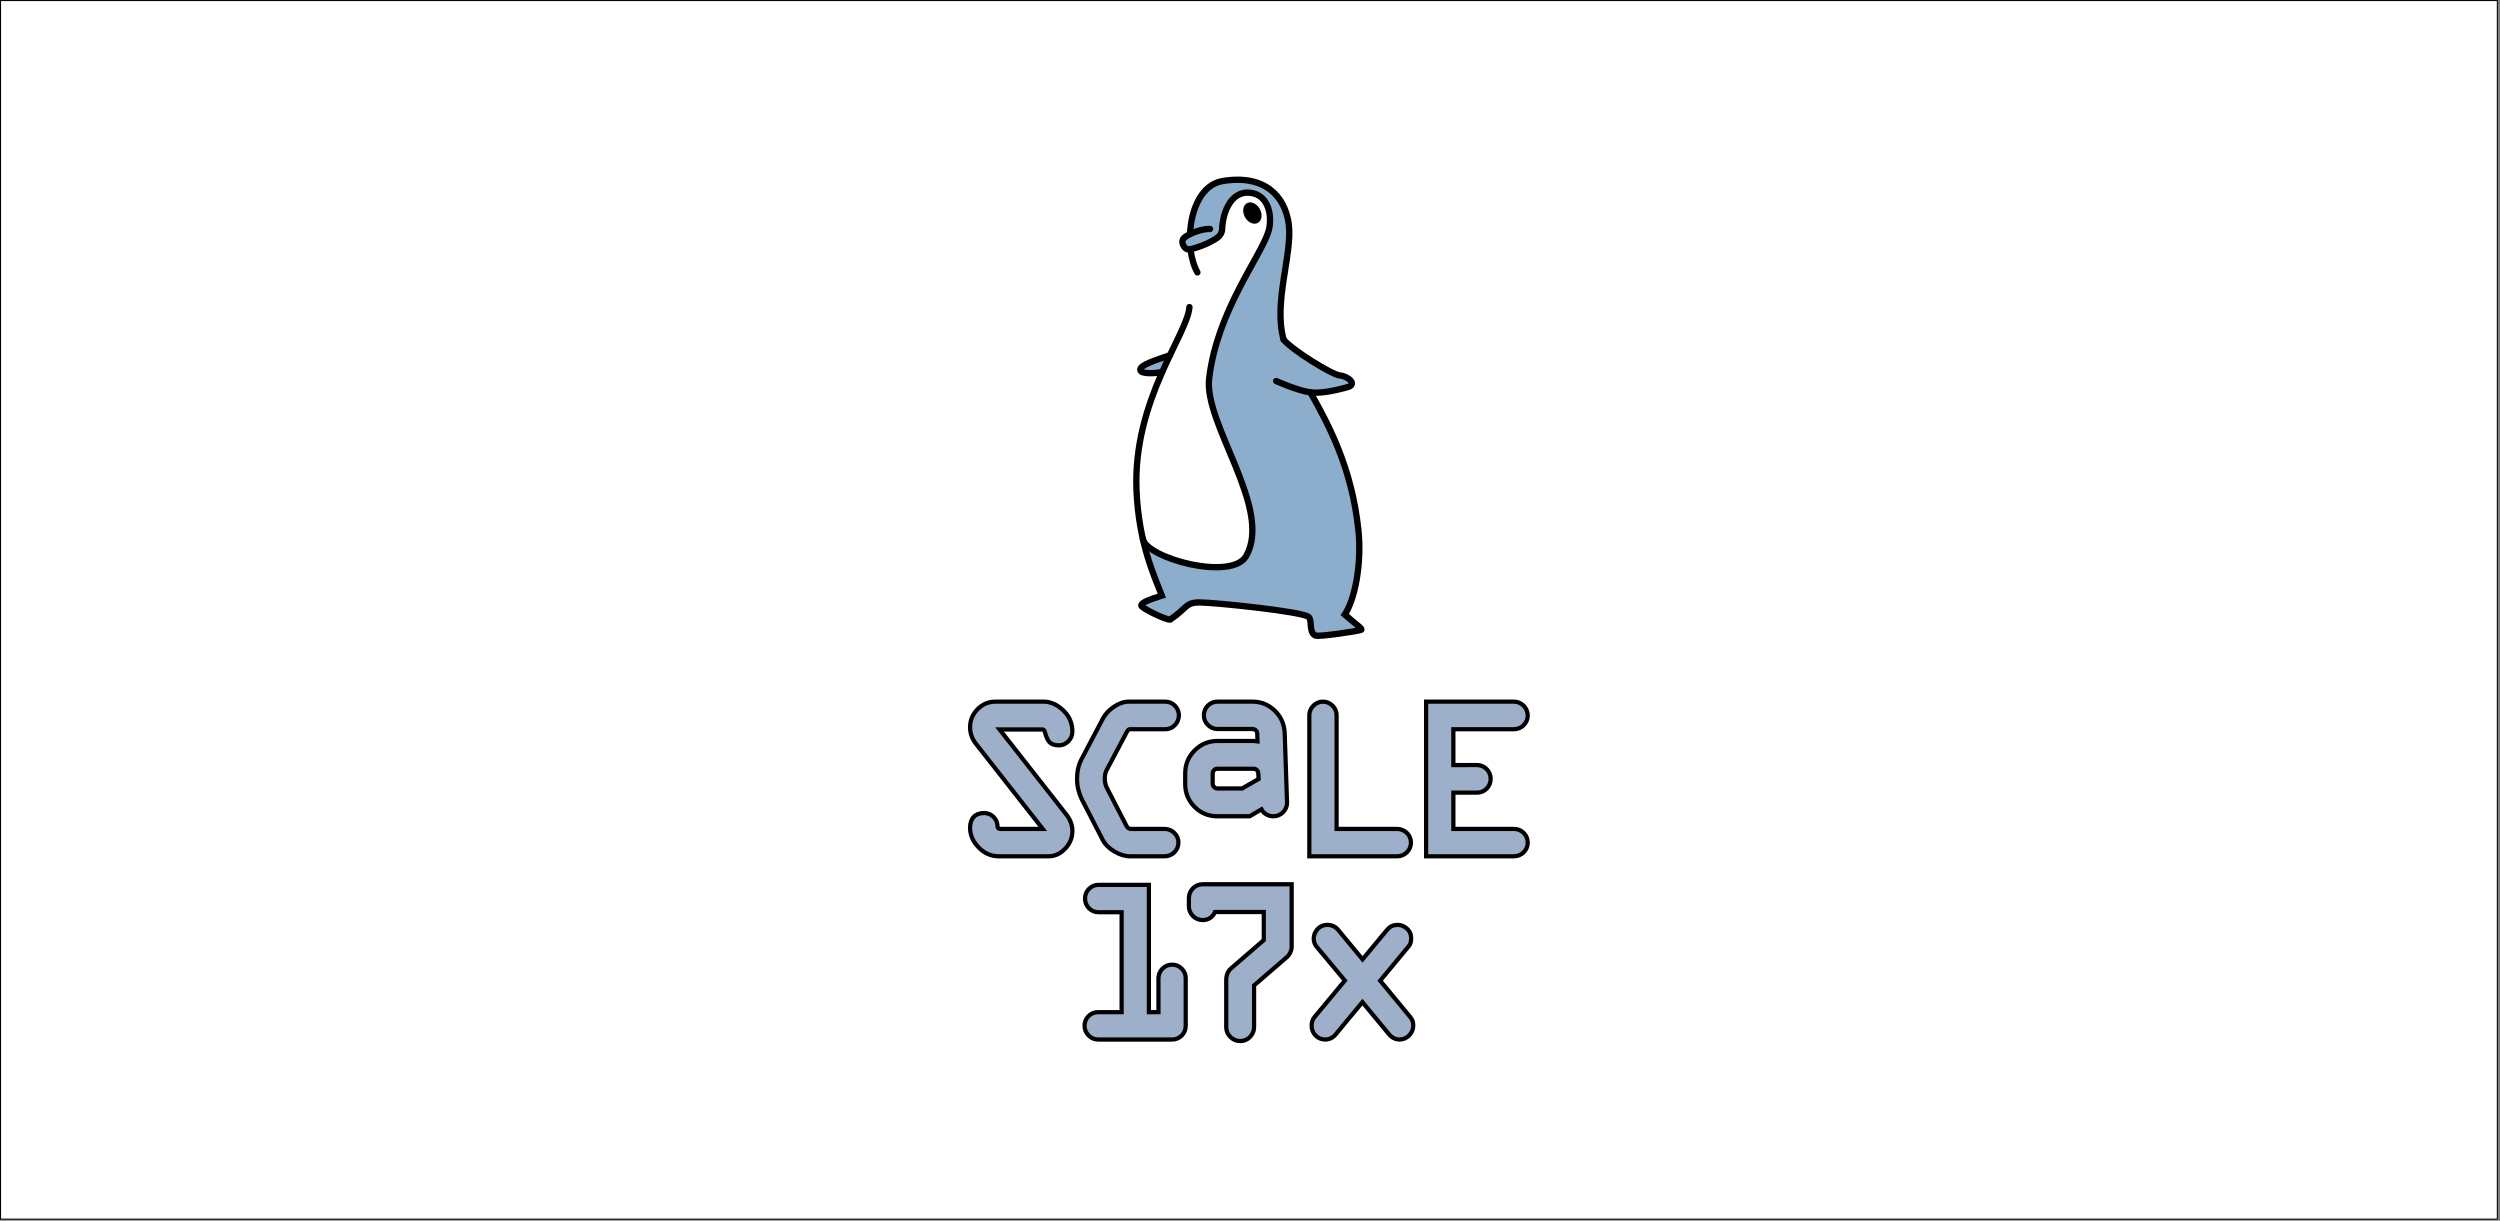 <?xml version="1.0" encoding="UTF-8" standalone="no"?>
<!-- Created with Inkscape (http://www.inkscape.org/) -->

<svg
   xmlns:dc="http://purl.org/dc/elements/1.1/"
   xmlns:cc="http://creativecommons.org/ns#"
   xmlns:rdf="http://www.w3.org/1999/02/22-rdf-syntax-ns#"
   xmlns:svg="http://www.w3.org/2000/svg"
   xmlns="http://www.w3.org/2000/svg"
   xmlns:sodipodi="http://sodipodi.sourceforge.net/DTD/sodipodi-0.dtd"
   xmlns:inkscape="http://www.inkscape.org/namespaces/inkscape"
   width="1024"
   height="500"
   viewBox="0 0 270.933 132.292"
   version="1.1"
   id="svg8"
   inkscape:version="0.92.4 (5da689c313, 2019-01-14)"
   sodipodi:docname="FeatureGraphic.svg">
  <rect x="0" y="0" width="270.933" height="132.292" fill="#808080" stroke="none"/>
  <defs
     id="defs2">
    <clipPath
       clipPathUnits="userSpaceOnUse"
       id="clipPath24">
      <path
         d="M 0,1296 H 1728 V 0 H 0 Z"
         id="path22-5"
         inkscape:connector-curvature="0" />
    </clipPath>
    <clipPath
       clipPathUnits="userSpaceOnUse"
       id="clipPath116">
      <path
         d="M 0,1296 H 1728 V 0 H 0 Z"
         id="path114"
         inkscape:connector-curvature="0" />
    </clipPath>
    <clipPath
       clipPathUnits="userSpaceOnUse"
       id="clipPath162">
      <path
         d="M 0,1296 H 1728 V 0 H 0 Z"
         id="path160"
         inkscape:connector-curvature="0" />
    </clipPath>
    <clipPath
       clipPathUnits="userSpaceOnUse"
       id="clipPath178">
      <path
         d="M 0,1296 H 1728 V 0 H 0 Z"
         id="path176"
         inkscape:connector-curvature="0" />
    </clipPath>
    <clipPath
       clipPathUnits="userSpaceOnUse"
       id="clipPath194">
      <path
         d="M 0,1296 H 1728 V 0 H 0 Z"
         id="path192"
         inkscape:connector-curvature="0" />
    </clipPath>
    <clipPath
       clipPathUnits="userSpaceOnUse"
       id="clipPath206">
      <path
         d="m 1092.17,758.584 h 182.92 v -28.715 h -182.92 z"
         id="path204"
         inkscape:connector-curvature="0" />
    </clipPath>
    <clipPath
       clipPathUnits="userSpaceOnUse"
       id="clipPath210">
      <path
         d="m 1092.17,758.584 h 182.92 v -28.715 h -182.92 z"
         id="path208"
         inkscape:connector-curvature="0" />
    </clipPath>
    <clipPath
       clipPathUnits="userSpaceOnUse"
       id="clipPath234">
      <path
         d="m 1094.31,736.994 h 488.44 v -36.719 h -488.44 z"
         id="path232"
         inkscape:connector-curvature="0" />
    </clipPath>
    <clipPath
       clipPathUnits="userSpaceOnUse"
       id="clipPath238">
      <path
         d="m 1094.31,736.994 h 488.44 v -36.719 h -488.44 z"
         id="path236"
         inkscape:connector-curvature="0" />
    </clipPath>
    <clipPath
       clipPathUnits="userSpaceOnUse"
       id="clipPath262">
      <path
         d="M 1077.15,249.586 H 1252.3 V 222.103 H 1077.15 Z"
         id="path260"
         inkscape:connector-curvature="0" />
    </clipPath>
    <clipPath
       clipPathUnits="userSpaceOnUse"
       id="clipPath266">
      <path
         d="M 1077.15,249.586 H 1252.3 V 222.103 H 1077.15 Z"
         id="path264"
         inkscape:connector-curvature="0" />
    </clipPath>
    <clipPath
       clipPathUnits="userSpaceOnUse"
       id="clipPath290">
      <path
         d="m 1079.21,228.922 h 467.85 v -35.145 h -467.85 z"
         id="path288"
         inkscape:connector-curvature="0" />
    </clipPath>
    <clipPath
       clipPathUnits="userSpaceOnUse"
       id="clipPath294">
      <path
         d="m 1079.21,228.922 h 467.85 v -35.145 h -467.85 z"
         id="path292"
         inkscape:connector-curvature="0" />
    </clipPath>
  </defs>
  <sodipodi:namedview
     id="base"
     pagecolor="#ffffff"
     bordercolor="#666666"
     borderopacity="1.0"
     inkscape:pageopacity="0.0"
     inkscape:pageshadow="2"
     inkscape:zoom="0.94433594"
     inkscape:cx="512"
     inkscape:cy="250"
     inkscape:document-units="mm"
     inkscape:current-layer="g177"
     showgrid="false"
     units="px"
     inkscape:window-width="1440"
     inkscape:window-height="855"
     inkscape:window-x="0"
     inkscape:window-y="23"
     inkscape:window-maximized="0" />
  <g
     inkscape:label="Layer 1"
     inkscape:groupmode="layer"
     id="layer1"
     transform="translate(0,-164.708)">
    <g
       id="g177"
       transform="matrix(0.42,0,0,0.42,-6.6271115e-7,168.568)">
      <rect
         y="-9.047"
         x="0.136"
         height="314.438"
         width="644.253"
         id="rect5943"
         style="fill:#ffffff;fill-opacity:1;stroke:#000000;stroke-width:0.272;stroke-opacity:1" />
      <g
         transform="matrix(1.185,0,0,1.19,249.74,35.823)"
         style="fill:none;fill-rule:evenodd;stroke:none;stroke-width:1"
         id="Page-1">
        <g
           id="HomePageBanner">
          <g
             id="g10-7"
             transform="matrix(1,0,0,-1,36.533,101.131)">
            <g
               id="g12-9"
               transform="matrix(1,0,0,-1,0,100.126)">
              <path
                 style="fill:#ffffff;fill-rule:nonzero"
                 inkscape:connector-curvature="0"
                 d="m 24.937,2.885 c -0.083,-0.001 -0.163,2.69e-4 -0.248,0.004 -3.14,0.143 -4.762,2.589 -5.328,4.611 -0.615,2.195 -0.175,3.581 -0.669,4.233 -1.223,1.613 -4.652,2.971 -6.821,3.459 0,0 0.363,2.575 0.917,4.111 0.553,1.536 1.194,2.501 0.791,4.787 -0.404,2.286 -3.613,8.618 -6.19,14.106 -2.979,6.344 -7.287,15.872 -7.266,27.455 0.008,4.429 0.548,8.484 1.291,11.97 0.089,0.14 0.146,0.261 0.164,0.366 0.273,1.556 5.264,5.301 12.977,6.073 6.877,0.689 10.934,-0.516 10.895,-7.036 C 25.378,64.8 15.603,52.388 16.031,44.639 16.955,28.008 29.446,15.964 29.256,8.118 29.19,5.397 27.508,2.925 24.937,2.885 c 0,0 0,0 0,0 z"
                 id="path14-3" />
              <path
                 style="fill:#8cadcb;fill-rule:nonzero"
                 inkscape:connector-curvature="0"
                 d="m 22.109,0.082 c -2.826,0 -5.988,1.006 -7.67,3.194 -2.456,3.194 -2.691,8.633 -2.691,8.633 0,0 -2.355,0.748 -1.817,2.228 0.466,1.28 1.562,1.138 1.85,1.076 0.003,-0.001 0.009,-0.003 0.012,-0.004 0.039,-0.009 0.063,-0.017 0.063,-0.017 2.169,-0.488 5.598,-1.847 6.821,-3.459 0.494,-0.651 0.054,-2.037 0.669,-4.233 0.566,-2.022 2.188,-4.468 5.328,-4.611 2.713,-0.123 4.499,2.42 4.567,5.229 0.19,7.846 -12.301,19.89 -13.225,36.521 -0.428,7.749 9.347,20.162 9.419,32.385 0.039,6.52 -4.018,7.725 -10.895,7.036 -7.713,-0.772 -12.703,-4.517 -12.977,-6.073 -0.018,-0.105 -0.075,-0.226 -0.164,-0.366 1.653,7.755 4.306,12.698 4.306,12.698 0,0 -4.622,1.253 -4.487,2.165 0.097,0.656 5.557,3.119 6.202,3.03 0.732,-0.101 3.522,-3.231 4.932,-3.636 1.735,-0.498 23.578,1.975 25.298,3.127 0.503,0.337 0.111,3.16 1.211,4.001 0.572,0.437 9.539,-0.932 9.958,-1.479 0.329,-0.431 -3.288,-3.093 -3.288,-3.093 1.415,-3.302 3.12,-6.275 3.019,-14.391 -0.156,-12.626 -5.248,-25.369 -10.498,-33.793 3.059,0.587 8.883,-0.975 8.917,-2.017 0.039,-1.21 -2.187,-1.58 -3.129,-1.715 C 42.899,42.382 35.54,38.279 32.134,34.816 31.645,32.945 31.406,31.254 31.495,28.293 31.596,24.93 33.21,16.592 33.345,10.909 33.46,6.061 30.284,0.216 22.109,0.082 Z"
                 id="path16-8" />
              <path
                 style="fill:#8cadcb;fill-rule:nonzero"
                 inkscape:connector-curvature="0"
                 d="m 7.325,38.343 c -2.362,0.631 -6.109,1.811 -6.123,2.963 -0.012,1.012 2.598,0.962 4.403,0.807 0.593,-1.358 1.177,-2.614 1.72,-3.77 z"
                 id="path18-0" />
              <path
                 style="stroke:#000000;stroke-width:1.374;stroke-linecap:round"
                 inkscape:connector-curvature="0"
                 d="m 38.053,46.248 c 4.228,7.431 9.029,16.639 10.441,29.761 0.77,7.152 -0.658,14.969 -2.962,18.424 2.772,2.4 4.02,3.15 3.538,3.318 -0.851,0.296 -9.28,1.553 -9.939,1.223 -1.53,-0.764 -0.593,-3.31 -1.498,-4.048 C 36.203,93.761 17.612,91.852 14.099,91.801 10.727,91.751 11.369,92.948 7.515,95.516 6.659,95.638 1.034,92.947 1.215,92.424 1.444,91.763 2.805,91.236 5.705,90.32 4.248,86.521 0.65,79.07 0.185,67.442 -0.597,47.895 11.297,33.699 11.713,27.751"
                 id="path20-2" />
              <path
                 style="stroke:#000000;stroke-width:1.374;stroke-linecap:round"
                 inkscape:connector-curvature="0"
                 d="m 11.844,11.908 c 0.223,-5.407 2.557,-10.733 7.074,-11.481 9.211,-1.525 13.593,3.295 14.416,9.284 0.881,6.401 -3.416,17.086 -1.105,25.105"
                 id="path22-4" />
              <path
                 style="stroke:#000000;stroke-width:1.374;stroke-linecap:round"
                 inkscape:connector-curvature="0"
                 d="M 13.45,20.235 C 12.668,18.839 12.171,17.095 11.952,15.193"
                 id="path24-8" />
              <path
                 style="stroke:#000000;stroke-width:1.374;stroke-linecap:round"
                 inkscape:connector-curvature="0"
                 d="m 7.472,38.197 c -3.472,1.203 -6.47,2.105 -6.47,3.157 0,1.052 3.787,0.752 4.734,0.451"
                 id="path26-3" />
              <path
                 style="stroke:#000000;stroke-width:1.374;stroke-linecap:round"
                 inkscape:connector-curvature="0"
                 d="m 16.189,10.82 c -1.311,-0.052 -3.043,0.476 -4.291,1.08 -0.636,0.308 -1.146,0.635 -1.411,0.914 -0.783,0.829 0.065,2.191 0.79,2.415 0.126,0.039 0.341,0.028 0.615,-0.019 1.3,-0.223 3.909,-1.258 4.471,-1.641 0.681,-0.464 2.258,-0.942 2.452,-2.505 0.157,-4.36 2.209,-8.418 5.933,-8.118 4.582,0.37 5.006,5.731 4.167,8.419 C 27.18,16.928 17.71,28.653 16.004,43.253 14.845,53.172 29.899,71.457 24.077,81.716 20.92,87.278 2.235,82.176 1.564,77.988"
                 id="path28-9" />
              <path
                 style="stroke:#000000;stroke-width:1.374;stroke-linecap:round"
                 inkscape:connector-curvature="0"
                 d="m 32.23,34.817 c 1.74,2.175 10.516,7.619 12.253,7.769 1.736,0.151 3.944,1.954 1.577,2.556 -1.965,0.5 -5.237,1.414 -8.007,1.107 0,0 0,0 0,0 -2.899,-0.405 -7.458,-2.459 -7.458,-2.459"
                 id="path30-0" />
              <path
                 style="fill:#000000;fill-rule:nonzero"
                 inkscape:connector-curvature="0"
                 d="M 26.613,9.496 C 25.726,9.993 24.472,9.442 23.812,8.265 23.152,7.089 23.336,5.733 24.223,5.236 c 0.887,-0.498 2.141,0.053 2.8,1.23 0.66,1.176 0.476,2.533 -0.41,3.03 z"
                 id="path32-5" />
            </g>
          </g>
          <g
             style="fill:#9eb0c9;fill-rule:nonzero;stroke:#000000;stroke-width:0.919"
             id="g5611-2"
             transform="translate(0,113.767)">
            <g
               id="g5585-2">
              <g
                 id="g26-7"
                 transform="matrix(1,0,0,-1,0.298,34.416)">
                <path
                   inkscape:connector-curvature="0"
                   d="M 5.711,33.87 C 4.189,33.87 2.871,33.311 1.794,32.209 0.723,31.113 0.18,29.8 0.18,28.305 c 0,-1.28 0.423,-2.471 1.258,-3.542 0,0 13.937,-17.685 14.574,-18.494 -1.323,0 -9.255,-0.002 -9.255,-0.002 -0.246,0 -0.361,0.08 -0.441,0.157 -0.09,0.087 -0.15,0.185 -0.15,0.381 0,0.771 -0.294,1.477 -0.85,2.042 -0.561,0.57 -1.277,0.87 -2.072,0.87 -1.947,0 -3.065,-1.167 -3.065,-3.201 0,-1.557 0.627,-2.99 1.862,-4.257 C 3.283,0.982 4.773,0.335 6.47,0.335 h 10.824 c 1.335,0 2.545,0.557 3.597,1.655 1.042,1.087 1.57,2.369 1.57,3.811 0,1.263 -0.431,2.454 -1.282,3.541 0,0 -13.916,17.663 -14.572,18.496 h 9.244 c 0.27,0 0.473,-0.041 0.615,-0.555 0.275,-0.997 0.566,-1.658 0.916,-2.082 0.446,-0.539 1.17,-0.812 2.154,-0.812 0.753,0 1.435,0.292 2.026,0.87 0.589,0.575 0.899,1.316 0.899,2.142 0,1.794 -0.678,3.342 -2.014,4.599 -1.32,1.242 -2.761,1.872 -4.283,1.872 z"
                   id="path28-2-3" />
              </g>
              <g
                 id="g30-7"
                 transform="matrix(1,0,0,-1,23.644,34.416)">
                <path
                   inkscape:connector-curvature="0"
                   d="m 11.422,33.87 c -1.065,0 -2.16,-0.372 -3.255,-1.106 C 7.102,32.049 6.301,31.201 5.783,30.242 L 1.117,21.415 C 0.46,20.191 0.125,18.733 0.125,17.09 c 0,-1.487 0.345,-2.955 1.024,-4.365 l 4.627,-8.94 C 6.26,2.876 7.094,2.068 8.259,1.376 9.422,0.685 10.582,0.335 11.707,0.335 h 7.485 c 0.8,0 1.529,0.295 2.109,0.853 0.591,0.569 0.903,1.299 0.903,2.113 0,0.813 -0.313,1.544 -0.905,2.112 C 20.71,5.98 19.999,6.267 19.189,6.267 H 11.955 C 11.421,6.264 11.109,6.466 10.875,6.967 L 6.643,15.139 c -0.309,0.583 -0.469,1.266 -0.481,2.041 -3.808e-4,0.707 0.136,1.329 0.406,1.836 l 4.401,8.287 c 0.313,0.593 0.567,0.586 0.675,0.584 h 7.688 c 0.816,0 1.548,0.312 2.118,0.903 0.56,0.582 0.856,1.312 0.856,2.112 0,0.788 -0.297,1.507 -0.859,2.081 -0.567,0.58 -1.295,0.887 -2.106,0.887 z"
                   id="path32-7-9" />
              </g>
              <g
                 id="g34-0"
                 transform="matrix(1,0,0,-1,47.146,25.53)">
                <path
                   inkscape:connector-curvature="0"
                   d="m 6.473,6.47 -0.002,7.611e-4 c -0.214,0.213 -0.309,0.433 -0.309,0.711 v 2.222 c 0,0.296 0.092,0.518 0.299,0.723 0.208,0.207 0.434,0.3 0.734,0.3 h 7.866 c 0.297,0 0.519,-0.09 0.72,-0.291 0.205,-0.206 0.305,-0.455 0.314,-0.781 0,0 0.043,-0.62 0.079,-1.135 C 15.41,7.782 12.92,6.359 12.571,6.159 H 7.195 c -0.284,0 -0.507,0.096 -0.722,0.311 z m 0.732,18.514 c -0.807,0 -1.534,-0.3 -2.102,-0.867 -0.567,-0.567 -0.866,-1.292 -0.866,-2.099 0,-0.792 0.304,-1.515 0.878,-2.089 0.575,-0.574 1.298,-0.878 2.09,-0.878 h 7.615 c 0.303,0 0.532,-0.093 0.744,-0.301 0.206,-0.204 0.299,-0.427 0.299,-0.722 0,0 0.029,-0.84 0.056,-1.642 -0.327,0.047 -0.616,0.072 -0.859,0.072 H 7.203 C 5.275,16.459 3.604,15.769 2.237,14.407 0.869,13.044 0.176,11.38 0.176,9.458 V 7.127 c 0,-1.936 0.688,-3.607 2.044,-4.961 C 3.576,0.812 5.247,0.126 7.187,0.126 h 7.024 c 0,0 1.591,0.93 2.586,1.513 0.136,-0.233 0.26,-0.471 0.463,-0.667 0.581,-0.561 1.296,-0.847 2.126,-0.847 0.789,0 1.508,0.296 2.082,0.856 0.581,0.566 0.888,1.293 0.888,2.102 L 21.848,18.066 c -0.054,1.921 -0.765,3.573 -2.112,4.905 -1.351,1.336 -3.005,2.013 -4.915,2.013 z"
                   id="path36-2" />
              </g>
              <g
                 id="g38-3"
                 transform="matrix(1,0,0,-1,74.091,34.15)">
                <path
                   inkscape:connector-curvature="0"
                   d="M 1.142,32.728 C 0.566,32.155 0.262,31.435 0.262,30.643 V 0.068 H 19.38 c 0.8,0 1.529,0.295 2.109,0.853 0.591,0.569 0.903,1.3 0.903,2.113 0,0.812 -0.313,1.542 -0.902,2.111 -0.579,0.559 -1.309,0.855 -2.109,0.855 H 6.198 V 30.644 c 0,0.79 -0.304,1.51 -0.881,2.084 -0.575,0.573 -1.296,0.875 -2.087,0.875 -0.791,0 -1.513,-0.302 -2.088,-0.875"
                   id="path40-9" />
              </g>
              <g
                 id="g42-9"
                 transform="matrix(1,0,0,-1,99.601,34.416)">
                <path
                   inkscape:connector-curvature="0"
                   d="M 1.142,33.87 H 0.18 V 0.335 H 19.298 c 0.799,0 1.528,0.295 2.109,0.853 0.59,0.569 0.902,1.3 0.902,2.113 0,0.809 -0.305,1.536 -0.883,2.105 C 20.853,5.969 20.134,6.267 19.347,6.267 H 6.115 v 7.87 h 5.153 c 0.811,0 1.541,0.306 2.109,0.886 0.563,0.574 0.861,1.31 0.861,2.129 0,0.792 -0.304,1.515 -0.88,2.09 -0.575,0.574 -1.298,0.878 -2.09,0.878 H 6.115 v 7.768 h 13.184 c 0.803,0 1.535,0.302 2.115,0.873 0.585,0.577 0.895,1.301 0.895,2.095 0,0.806 -0.307,1.541 -0.888,2.124 -0.583,0.584 -1.317,0.892 -2.123,0.892 z"
                   id="path44-7" />
              </g>
            </g>
            <g
               id="g5592-0"
               transform="translate(24.866,39.534)">
              <g
                 id="g46-3"
                 transform="matrix(1,0,0,-1,0.261,34.611)">
                <path
                   inkscape:connector-curvature="0"
                   d="M 13.326,33.87 H 3.334 c -0.804,0 -1.528,-0.3 -2.092,-0.87 -0.562,-0.566 -0.859,-1.291 -0.859,-2.096 0,-0.806 0.295,-1.53 0.855,-2.097 0.562,-0.569 1.284,-0.87 2.087,-0.87 H 8.352 V 6.267 H 3.226 C 2.426,6.267 1.706,5.972 1.145,5.414 0.58,4.855 0.281,4.14 0.281,3.349 c 0,-0.812 0.286,-1.521 0.849,-2.109 C 1.696,0.648 2.426,0.335 3.239,0.335 H 19.351 c 0.805,0 1.529,0.298 2.094,0.863 0.566,0.566 0.864,1.29 0.864,2.095 V 13.609 c 0,0.805 -0.3,1.529 -0.868,2.096 -0.568,0.564 -1.293,0.862 -2.099,0.862 -0.81,0 -1.538,-0.305 -2.106,-0.88 -0.564,-0.572 -0.862,-1.289 -0.862,-2.075 V 6.267 h -2.086 v 27.603 z"
                   id="path48-9" />
              </g>
              <path
                 inkscape:connector-curvature="0"
                 d="M 44.661,34.611 H 26.265 c -0.818,0 -1.553,-0.304 -2.127,-0.881 -0.573,-0.574 -0.877,-1.311 -0.877,-2.129 v -1.744 c 0,-0.82 0.304,-1.556 0.879,-2.131 0.575,-0.575 1.311,-0.879 2.129,-0.879 1.257,0 2.173,0.634 2.687,1.749 H 39.57 v -6.093 c -0.619,-0.531 -7.106,-6.109 -7.106,-6.109 -0.489,-0.419 -1.073,-1.199 -1.073,-2.528 V 3.616 c 0,-0.806 0.315,-1.539 0.911,-2.123 0.588,-0.576 1.331,-0.882 2.147,-0.882 0.826,0 1.568,0.316 2.143,0.916 0.566,0.589 0.866,1.329 0.866,2.14 v 9.01 c 0.618,0.531 7.089,6.093 7.089,6.093 0.715,0.622 1.09,1.445 1.09,2.384 v 13.457 z"
                 id="path70"
                 transform="matrix(1,0,0,-1,0,35.222)" />
              <g
                 id="g82-8"
                 transform="matrix(1,0,0,-1,49.739,34.378)">
                <path
                   inkscape:connector-curvature="0"
                   d="m 16.753,23.975 c 0,0 -4.275,-5.117 -5.421,-6.488 -1.137,1.37 -5.298,6.383 -5.298,6.383 -0.597,0.714 -1.414,1.09 -2.363,1.09 -0.861,0 -1.61,-0.328 -2.164,-0.953 -0.533,-0.598 -0.804,-1.29 -0.804,-2.054 0,-0.677 0.248,-1.312 0.718,-1.834 0,0 5.188,-6.188 6.066,-7.235 C 6.599,11.821 0.85,4.939 0.85,4.939 0.45,4.464 0.246,3.847 0.246,3.109 c 0,-0.813 0.291,-1.545 0.84,-2.117 0.559,-0.583 1.293,-0.89 2.122,-0.89 0.932,0 1.747,0.417 2.356,1.207 0,0 4.58,5.504 5.742,6.901 1.162,-1.4 5.751,-6.928 5.751,-6.928 0.639,-0.771 1.455,-1.18 2.359,-1.18 0.775,0 1.493,0.309 2.075,0.895 0.579,0.585 0.886,1.346 0.886,2.202 0,0.679 -0.225,1.29 -0.65,1.765 0,0 -5.675,6.837 -6.553,7.895 0.873,1.05 6.243,7.504 6.243,7.504 0.329,0.361 0.503,0.939 0.503,1.733 0,0.835 -0.335,1.561 -0.967,2.099 -0.595,0.508 -1.277,0.765 -2.026,0.765 -0.854,0 -1.605,-0.341 -2.173,-0.985"
                   id="path84-6" />
              </g>
            </g>
          </g>
        </g>
      </g>
    </g>
  </g>
</svg>
